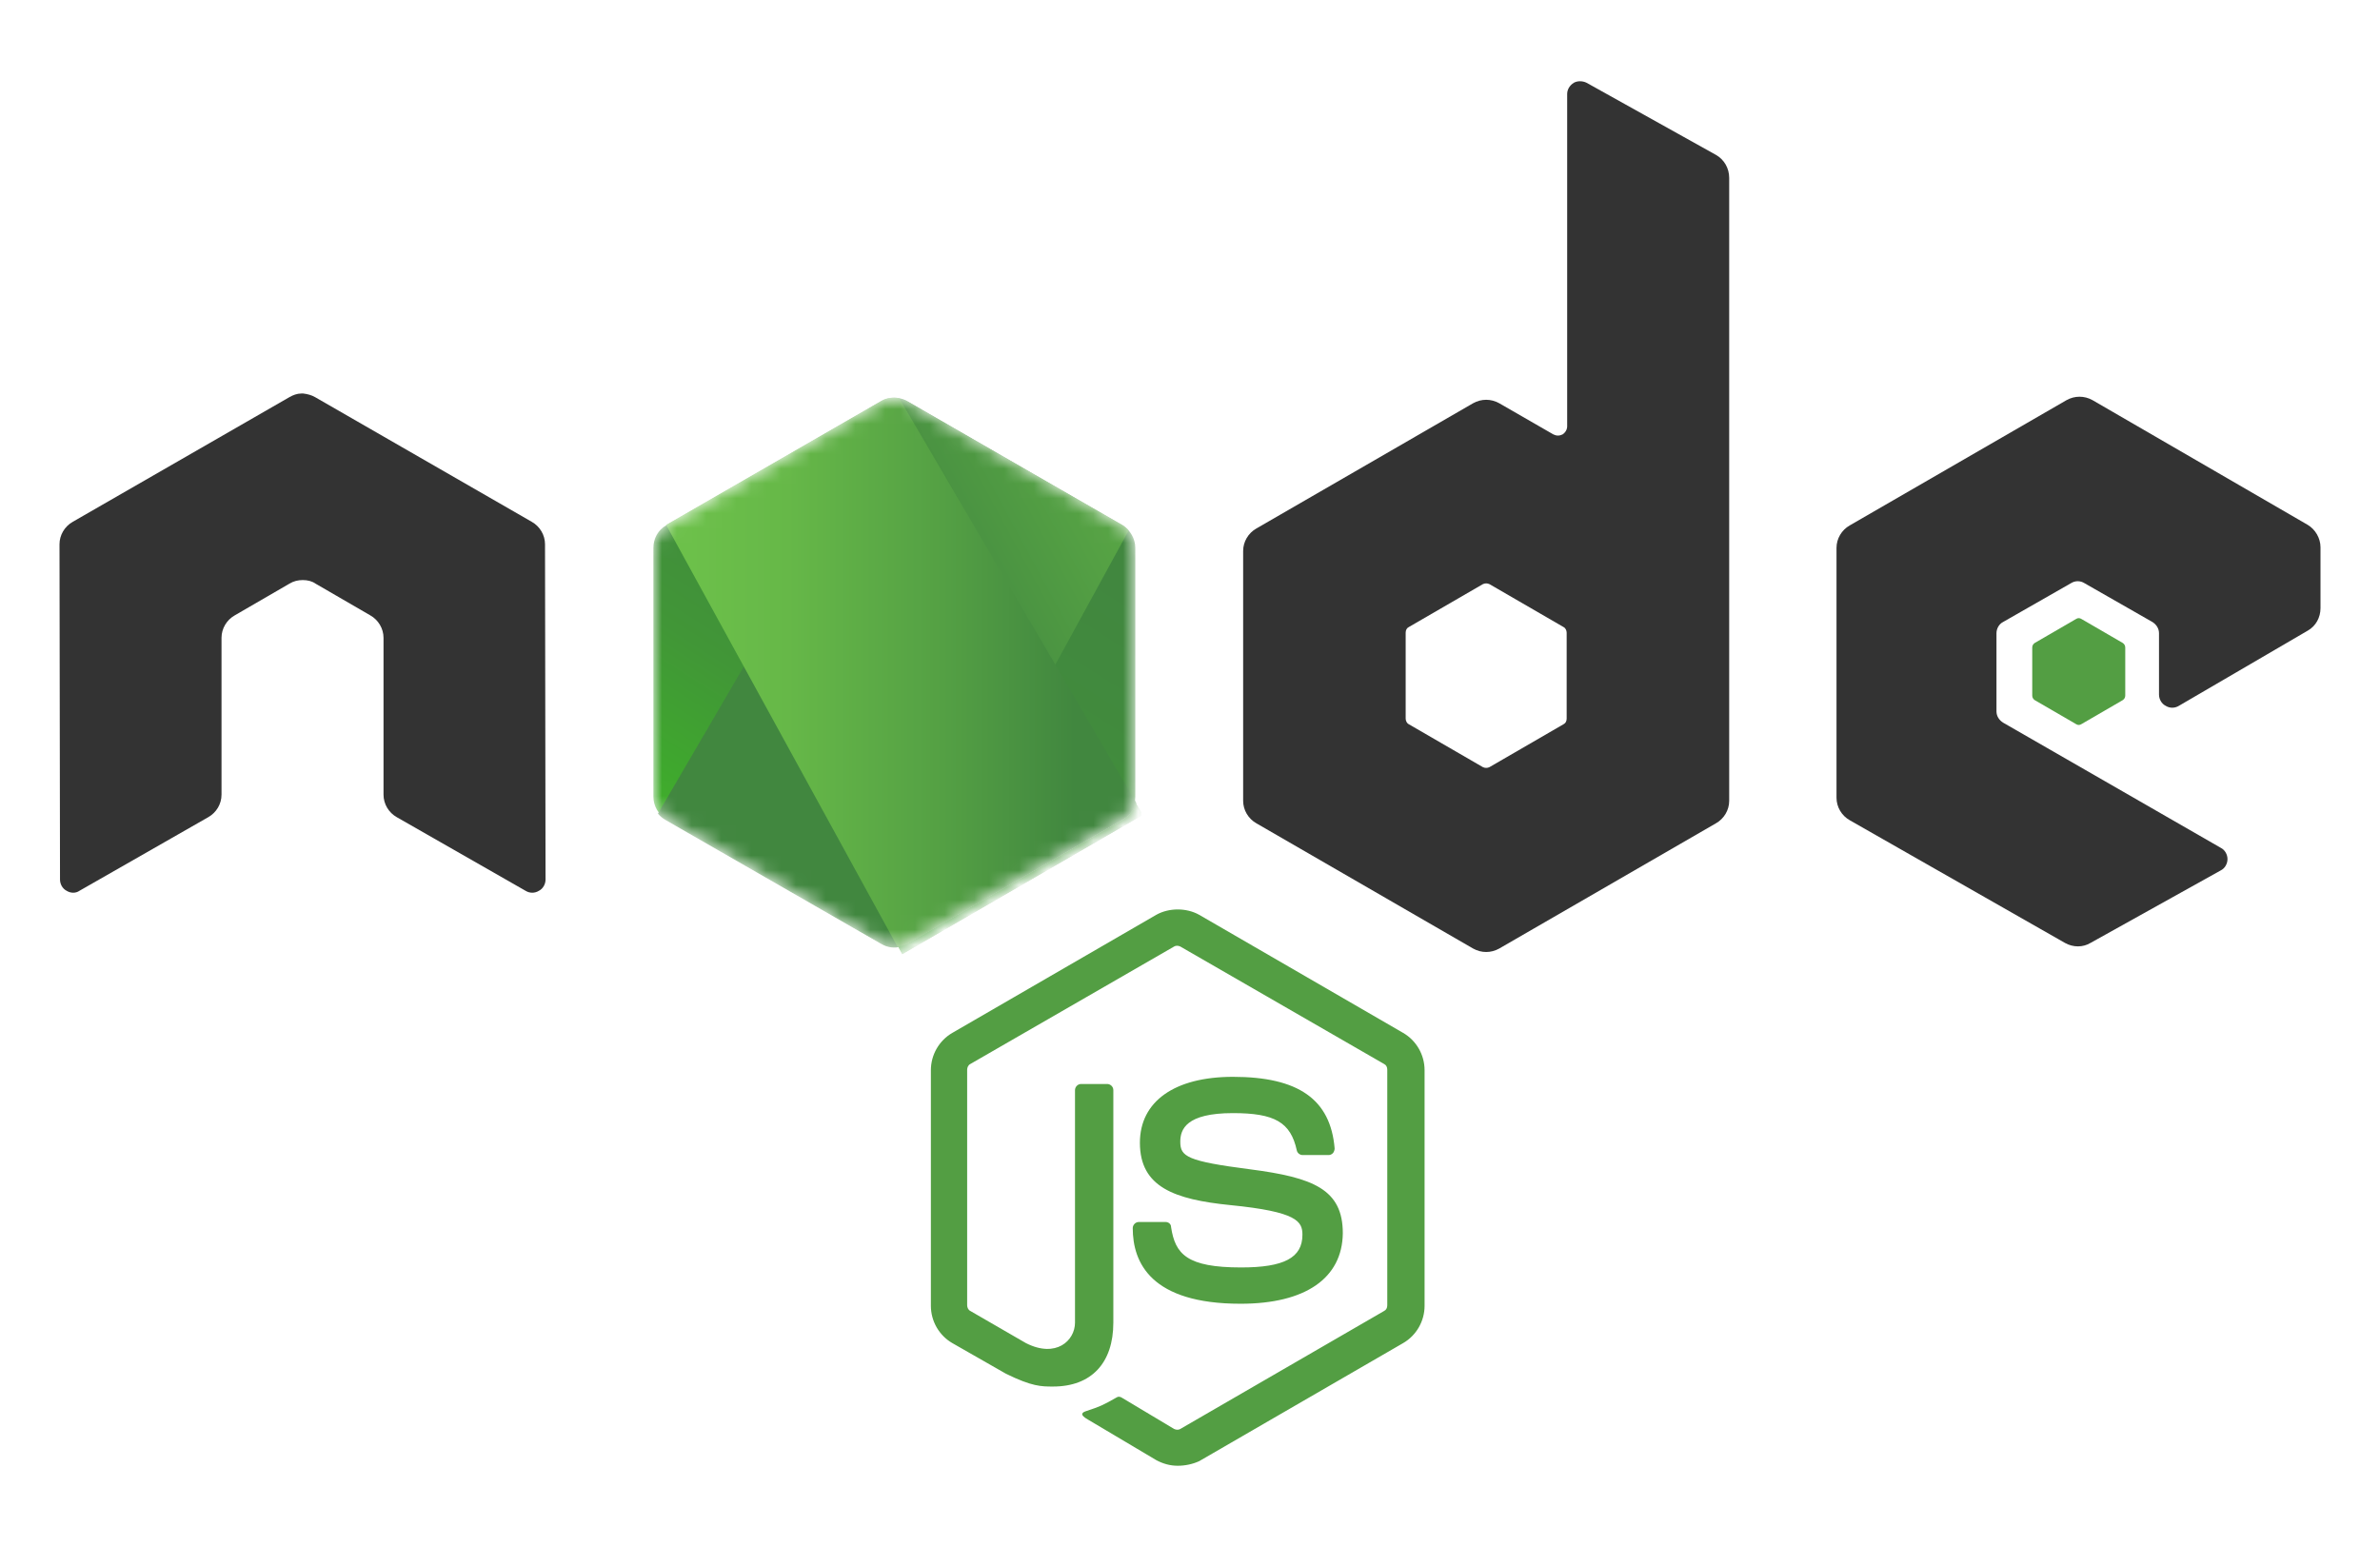 <svg width="160" height="104" viewBox="0 0 160 104" fill="none" xmlns="http://www.w3.org/2000/svg">
<path d="M79.175 98.538C78.66 98.538 78.179 98.401 77.732 98.16L73.162 95.446C72.475 95.068 72.819 94.931 73.025 94.862C73.953 94.553 74.124 94.484 75.086 93.934C75.189 93.866 75.327 93.9 75.43 93.969L78.934 96.065C79.072 96.133 79.244 96.133 79.347 96.065L93.056 88.128C93.193 88.059 93.262 87.922 93.262 87.75V71.911C93.262 71.739 93.193 71.602 93.056 71.533L79.347 63.631C79.209 63.562 79.038 63.562 78.934 63.631L65.226 71.533C65.088 71.602 65.019 71.773 65.019 71.911V87.75C65.019 87.887 65.088 88.059 65.226 88.128L68.971 90.293C70.998 91.323 72.269 90.121 72.269 88.918V73.285C72.269 73.079 72.441 72.873 72.681 72.873H74.434C74.64 72.873 74.846 73.045 74.846 73.285V88.918C74.846 91.632 73.368 93.213 70.792 93.213C70.001 93.213 69.383 93.213 67.631 92.354L64.023 90.293C63.13 89.777 62.58 88.815 62.58 87.784V71.945C62.58 70.915 63.13 69.953 64.023 69.437L77.732 61.5C78.591 61.019 79.759 61.019 80.618 61.5L94.327 69.437C95.22 69.953 95.77 70.915 95.77 71.945V87.784C95.77 88.815 95.22 89.777 94.327 90.293L80.618 98.229C80.171 98.435 79.656 98.538 79.175 98.538ZM83.401 87.647C77.388 87.647 76.151 84.898 76.151 82.562C76.151 82.356 76.323 82.15 76.564 82.15H78.35C78.557 82.15 78.728 82.287 78.728 82.493C79.003 84.314 79.793 85.207 83.435 85.207C86.322 85.207 87.558 84.555 87.558 83.009C87.558 82.115 87.215 81.462 82.714 81.016C78.969 80.638 76.632 79.813 76.632 76.824C76.632 74.041 78.969 72.392 82.886 72.392C87.284 72.392 89.448 73.904 89.723 77.202C89.723 77.305 89.689 77.408 89.62 77.511C89.551 77.58 89.448 77.649 89.345 77.649H87.558C87.387 77.649 87.215 77.511 87.18 77.34C86.768 75.45 85.703 74.831 82.886 74.831C79.725 74.831 79.347 75.931 79.347 76.755C79.347 77.752 79.793 78.061 84.054 78.611C88.28 79.16 90.273 79.951 90.273 82.906C90.238 85.929 87.764 87.647 83.401 87.647Z" fill="#539E43"/>
<path d="M36.64 36.591C36.64 35.972 36.297 35.388 35.747 35.079L21.179 26.696C20.939 26.558 20.664 26.489 20.389 26.455H20.251C19.977 26.455 19.702 26.558 19.461 26.696L4.893 35.079C4.344 35.388 4 35.972 4 36.591L4.034 59.13C4.034 59.439 4.206 59.748 4.481 59.886C4.756 60.057 5.099 60.057 5.34 59.886L13.998 54.938C14.548 54.629 14.892 54.045 14.892 53.426V42.878C14.892 42.26 15.235 41.676 15.785 41.367L19.461 39.236C19.736 39.065 20.045 38.996 20.354 38.996C20.664 38.996 20.973 39.065 21.213 39.236L24.89 41.367C25.439 41.676 25.783 42.26 25.783 42.878V53.426C25.783 54.045 26.127 54.629 26.676 54.938L35.334 59.886C35.609 60.057 35.953 60.057 36.228 59.886C36.503 59.748 36.675 59.439 36.675 59.13L36.64 36.591Z" fill="#333333"/>
<path d="M106.662 5.565C106.387 5.428 106.043 5.428 105.803 5.565C105.528 5.737 105.356 6.012 105.356 6.321V28.654C105.356 28.86 105.253 29.066 105.047 29.204C104.841 29.307 104.635 29.307 104.428 29.204L100.787 27.108C100.237 26.799 99.584 26.799 99.034 27.108L84.466 35.526C83.917 35.835 83.573 36.419 83.573 37.037V53.839C83.573 54.457 83.917 55.041 84.466 55.35L99.034 63.768C99.584 64.077 100.237 64.077 100.787 63.768L115.354 55.35C115.904 55.041 116.248 54.457 116.248 53.839V11.956C116.248 11.303 115.904 10.719 115.354 10.41L106.662 5.565ZM105.322 48.307C105.322 48.479 105.253 48.616 105.116 48.685L100.134 51.571C99.996 51.64 99.825 51.64 99.687 51.571L94.705 48.685C94.568 48.616 94.499 48.444 94.499 48.307V42.535C94.499 42.363 94.568 42.225 94.705 42.157L99.687 39.271C99.825 39.202 99.996 39.202 100.134 39.271L105.116 42.157C105.253 42.225 105.322 42.397 105.322 42.535V48.307Z" fill="#333333"/>
<path d="M155.141 42.397C155.691 42.088 156 41.504 156 40.886V36.797C156 36.178 155.656 35.594 155.141 35.285L140.676 26.902C140.127 26.593 139.474 26.593 138.924 26.902L124.356 35.32C123.806 35.629 123.463 36.213 123.463 36.831V53.632C123.463 54.251 123.806 54.835 124.356 55.144L138.821 63.39C139.371 63.699 140.023 63.699 140.539 63.39L149.3 58.511C149.575 58.374 149.747 58.065 149.747 57.755C149.747 57.446 149.575 57.137 149.3 56.999L134.664 48.582C134.389 48.41 134.217 48.135 134.217 47.826V42.569C134.217 42.26 134.389 41.951 134.664 41.813L139.233 39.202C139.508 39.03 139.852 39.03 140.127 39.202L144.696 41.813C144.971 41.985 145.143 42.26 145.143 42.569V46.692C145.143 47.001 145.315 47.31 145.589 47.448C145.864 47.62 146.208 47.62 146.483 47.448L155.141 42.397Z" fill="#333333"/>
<path d="M139.576 41.607C139.679 41.538 139.816 41.538 139.919 41.607L142.702 43.222C142.806 43.291 142.874 43.394 142.874 43.531V46.761C142.874 46.898 142.806 47.001 142.702 47.07L139.919 48.685C139.816 48.754 139.679 48.754 139.576 48.685L136.793 47.07C136.69 47.001 136.621 46.898 136.621 46.761V43.531C136.621 43.394 136.69 43.291 136.793 43.222L139.576 41.607Z" fill="#539E43"/>
<mask id="mask0_118_334" style="mask-type:alpha" maskUnits="userSpaceOnUse" x="43" y="26" width="34" height="38">
<path d="M61 26.97C60.45 26.661 59.797 26.661 59.248 26.97L44.783 35.319C44.233 35.628 43.924 36.212 43.924 36.831V53.563C43.924 54.182 44.267 54.766 44.783 55.075L59.248 63.424C59.797 63.733 60.45 63.733 61 63.424L75.465 55.075C76.014 54.766 76.323 54.182 76.323 53.563V36.831C76.323 36.212 75.98 35.628 75.465 35.319L61 26.97Z" fill="white"/>
</mask>
<g mask="url(#mask0_118_334)">
<path d="M61 26.97C60.45 26.661 59.797 26.661 59.248 26.97L44.783 35.319C44.233 35.628 43.924 36.212 43.924 36.831V53.563C43.924 54.182 44.267 54.766 44.783 55.075L59.248 63.424C59.797 63.733 60.45 63.733 61 63.424L75.465 55.075C76.014 54.766 76.323 54.182 76.323 53.563V36.831C76.323 36.212 75.98 35.628 75.465 35.319L61 26.97Z" fill="url(#paint0_linear_118_334)"/>
<path d="M75.498 35.319L60.965 26.97C60.827 26.901 60.656 26.833 60.518 26.798L44.232 54.697C44.37 54.869 44.542 55.006 44.713 55.109L59.247 63.458C59.659 63.699 60.14 63.768 60.587 63.63L75.876 35.663C75.773 35.525 75.636 35.422 75.498 35.319Z" fill="url(#paint1_linear_118_334)"/>
<path fill-rule="evenodd" clip-rule="evenodd" d="M75.533 55.076C75.945 54.835 76.254 54.423 76.392 53.976L60.45 26.765C60.037 26.696 59.59 26.73 59.213 26.971L44.782 35.285L60.346 63.665C60.553 63.631 60.793 63.562 60.999 63.459L75.533 55.076Z" fill="url(#paint2_linear_118_334)"/>
<path fill-rule="evenodd" clip-rule="evenodd" d="M75.533 55.076L61.034 63.425C60.828 63.528 60.621 63.596 60.381 63.631L60.656 64.146L76.735 54.835V54.629L76.323 53.942C76.254 54.423 75.945 54.835 75.533 55.076Z" fill="url(#paint3_linear_118_334)"/>
<path fill-rule="evenodd" clip-rule="evenodd" d="M75.533 55.076L61.034 63.425C60.828 63.528 60.621 63.596 60.381 63.631L60.656 64.146L76.735 54.835V54.629L76.323 53.942C76.254 54.423 75.945 54.835 75.533 55.076Z" fill="url(#paint4_linear_118_334)"/>
</g>
<defs>
<linearGradient id="paint0_linear_118_334" x1="66.017" y1="33.194" x2="50.161" y2="58.106" gradientUnits="userSpaceOnUse">
<stop stop-color="#41873F"/>
<stop offset="0.329" stop-color="#418B3D"/>
<stop offset="0.635" stop-color="#419637"/>
<stop offset="0.932" stop-color="#3FA92D"/>
<stop offset="1" stop-color="#3FAE2A"/>
</linearGradient>
<linearGradient id="paint1_linear_118_334" x1="57.927" y1="47.157" x2="97.634" y2="25.584" gradientUnits="userSpaceOnUse">
<stop offset="0.138" stop-color="#41873F"/>
<stop offset="0.403" stop-color="#54A044"/>
<stop offset="0.714" stop-color="#66B848"/>
<stop offset="0.908" stop-color="#6CC04A"/>
</linearGradient>
<linearGradient id="paint2_linear_118_334" x1="43.395" y1="45.198" x2="76.865" y2="45.198" gradientUnits="userSpaceOnUse">
<stop offset="0.092" stop-color="#6CC04A"/>
<stop offset="0.286" stop-color="#66B848"/>
<stop offset="0.597" stop-color="#54A044"/>
<stop offset="0.862" stop-color="#41873F"/>
</linearGradient>
<linearGradient id="paint3_linear_118_334" x1="43.395" y1="59.072" x2="76.866" y2="59.072" gradientUnits="userSpaceOnUse">
<stop offset="0.092" stop-color="#6CC04A"/>
<stop offset="0.286" stop-color="#66B848"/>
<stop offset="0.597" stop-color="#54A044"/>
<stop offset="0.862" stop-color="#41873F"/>
</linearGradient>
<linearGradient id="paint4_linear_118_334" x1="81.742" y1="32.404" x2="73.263" y2="76.836" gradientUnits="userSpaceOnUse">
<stop stop-color="#41873F"/>
<stop offset="0.329" stop-color="#418B3D"/>
<stop offset="0.635" stop-color="#419637"/>
<stop offset="0.932" stop-color="#3FA92D"/>
<stop offset="1" stop-color="#3FAE2A"/>
</linearGradient>
</defs>
</svg>
